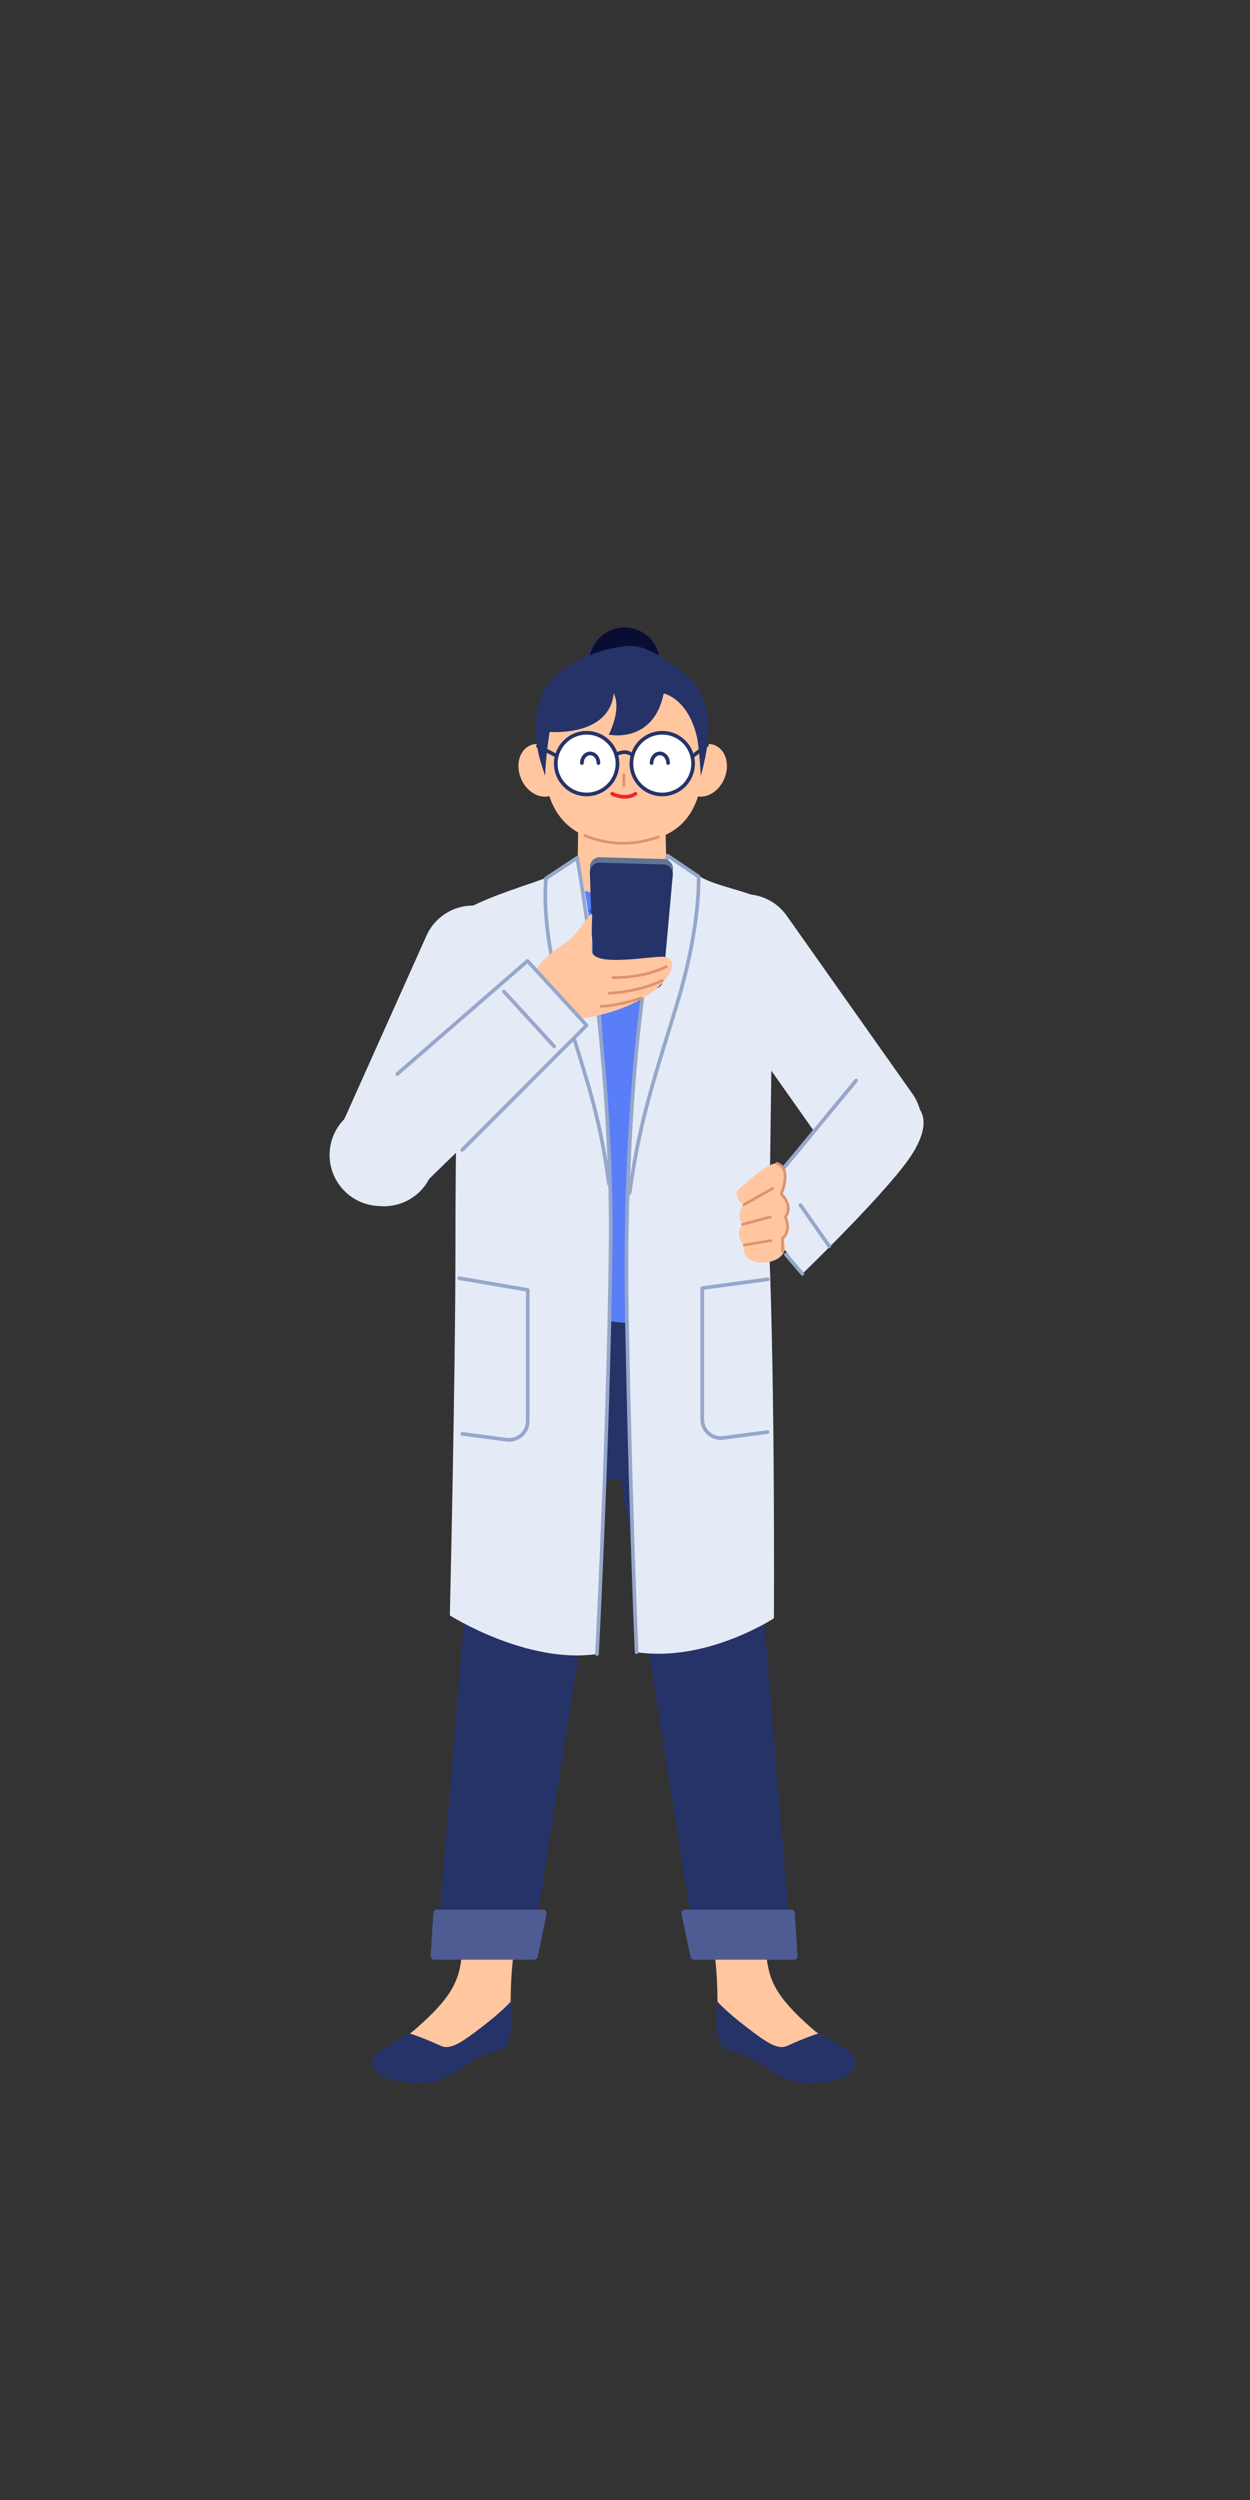 <svg xmlns="http://www.w3.org/2000/svg" xmlns:xlink="http://www.w3.org/1999/xlink" width="512" height="1024" version="1.1" viewBox="0 0 512 1024"><rect x="0" y="0" width="512" height="1024" fill="#333333" stroke="none"/><title>2.人物组件/5.用研/站立/看手机</title><desc>Created with Sketch.</desc><g id="2.人物组件/5.用研/站立/看手机" fill="none" fill-rule="evenodd" stroke="none" stroke-width="1"><path id="Fill-1" fill="#FFC6A0" d="M205.479,738.198 C213.016,738.761 218.436,745.686 217.15,753.135 C214.954,765.872 211.827,785.496 209.943,803.874 C208.254,820.346 210.366,831.749 206.985,835.94 C203.34,840.459 196.045,836.346 189.868,842.109 C183.691,847.874 179.232,852.306 163.029,848.366 C144.078,843.758 161.062,839.043 170.112,831.179 C186.093,817.287 188.148,810.579 189.249,800.073 C191.5,778.554 191.824,761.927 191.715,751.071 C191.64,743.58 198.009,737.64 205.479,738.198"/><path id="Fill-3" fill="#253368" d="M209.098,819.922 C209.098,819.922 206.326,823.405 196.849,830.65 C189.375,836.365 184.521,839.82 180.571,837.985 C173.364,834.637 167.79,832.894 167.79,832.894 C167.79,832.894 160.914,836.178 155.713,839.943 C150.511,843.706 150.954,850.132 162.151,852.21 C173.349,854.287 179.832,853.804 190.722,845.943 C201.61,838.08 206.154,841.584 207.936,836.959 C210.721,829.731 209.098,819.922 209.098,819.922"/><path id="Fill-5" fill="#253368" d="M240.351,658.259 L253.398,576.264 C255.879,559.274 242.79,544.002 225.621,543.851 C210.759,543.725 198.325,555.104 197.142,569.918 L190.492,653.166 C190.492,653.166 187.296,676.778 212.194,679.095 C236.409,681.347 240.351,658.259 240.351,658.259"/><path id="Fill-7" fill="#253368" d="M241.477,649.812 L218.431,795.71 C217.881,799.199 214.873,801.767 211.342,801.767 L186.418,801.767 C182.22,801.767 178.918,798.179 179.266,793.995 L191.359,648.686 C191.359,648.686 192.486,623.909 218.952,626.16 C243.64,628.262 241.477,649.812 241.477,649.812"/><path id="Fill-9" fill="#4E5C93" d="M218.763,802.697 L177.903,802.697 C177.038,802.697 176.352,801.968 176.406,801.104 L177.486,783.581 C177.537,782.79 178.191,782.174 178.983,782.174 L222.407,782.174 C223.358,782.174 224.069,783.047 223.875,783.978 L220.232,801.503 C220.088,802.197 219.474,802.697 218.763,802.697"/><path id="Fill-11" fill="#FFC6A0" d="M297.573,738.198 C290.036,738.761 284.616,745.686 285.902,753.135 C288.098,765.872 291.225,785.496 293.109,803.874 C294.798,820.346 292.686,831.749 296.067,835.94 C299.712,840.459 307.007,836.346 313.184,842.109 C319.361,847.874 323.819,852.306 340.023,848.366 C358.974,843.758 341.99,839.043 332.94,831.179 C316.959,817.287 314.904,810.579 313.803,800.073 C311.552,778.554 311.228,761.927 311.337,751.071 C311.412,743.58 305.043,737.64 297.573,738.198"/><path id="Fill-13" fill="#253368" d="M293.954,819.922 C293.954,819.922 296.726,823.405 306.203,830.65 C313.677,836.365 318.531,839.82 322.479,837.985 C329.688,834.637 335.262,832.894 335.262,832.894 C335.262,832.894 342.138,836.178 347.339,839.943 C352.541,843.706 352.098,850.132 340.901,852.21 C329.703,854.287 323.22,853.804 312.33,845.943 C301.44,838.08 296.898,841.584 295.116,836.959 C292.331,829.731 293.954,819.922 293.954,819.922"/><path id="Fill-15" fill="#253368" d="M262.701,658.259 L249.654,576.264 C247.172,559.274 260.262,544.002 277.431,543.851 C292.293,543.725 304.727,555.104 305.91,569.918 L312.56,653.166 C312.56,653.166 315.756,676.778 290.858,679.095 C266.643,681.347 262.701,658.259 262.701,658.259"/><path id="Fill-17" fill="#253368" d="M261.575,649.812 L284.621,795.71 C285.171,799.199 288.179,801.767 291.71,801.767 L316.634,801.767 C320.832,801.767 324.134,798.179 323.786,793.995 L311.693,648.686 C311.693,648.686 310.566,623.909 284.1,626.16 C259.412,628.262 261.575,649.812 261.575,649.812"/><path id="Fill-19" fill="#4E5C93" d="M284.289,802.697 L325.149,802.697 C326.014,802.697 326.7,801.968 326.646,801.104 L325.566,783.581 C325.515,782.79 324.861,782.174 324.069,782.174 L280.645,782.174 C279.694,782.174 278.983,783.047 279.177,783.978 L282.82,801.503 C282.964,802.197 283.578,802.697 284.289,802.697"/><path id="Fill-21" fill="#253368" d="M244.224,604.478 L200.842,579.117 C197.742,576.885 196.059,573.174 196.426,569.37 L200.635,525.767 L303.193,525.29 L304.639,570.188 C304.729,572.979 303.726,575.685 301.852,577.757 C296.103,584.108 285.627,590.619 260.272,604.478 C256.833,606.359 247.317,606.888 244.224,604.478"/><path id="Stroke-23" fill="#253368" fill-rule="nonzero" d="M296.323,538.176 C296.641,538.176 296.899,538.434 296.899,538.751 C296.899,539.037 296.69,539.275 296.417,539.319 L296.323,539.327 L203.409,539.327 C203.091,539.327 202.834,539.069 202.834,538.751 C202.834,538.466 203.042,538.228 203.316,538.184 L203.409,538.176 L296.323,538.176 Z"/><path id="Stroke-25" fill="#253368" fill-rule="nonzero" d="M256.624,525.505 C256.91,525.505 257.147,525.714 257.191,525.987 L257.199,526.081 L257.199,538.751 C257.199,539.069 256.941,539.326 256.624,539.326 C256.338,539.326 256.101,539.118 256.056,538.844 L256.048,538.751 L256.048,526.081 C256.048,525.763 256.306,525.505 256.624,525.505 Z"/><path id="Fill-27" fill="#FFC6A0" d="M236.567,355.075 L237.025,327.787 L272.602,328.608 C272.602,328.608 272.467,347.239 273.169,354.798 C297.017,388.501 220.996,387.234 231.854,362.749 C234.206,357.447 236.567,355.075 236.567,355.075"/><path id="Fill-29" fill="#FFC6A0" d="M229.76,312.038 C232.161,317.692 230.454,323.827 225.945,325.742 C221.438,327.658 215.837,324.628 213.434,318.976 C211.032,313.322 212.738,307.186 217.247,305.27 C221.756,303.355 227.357,306.385 229.76,312.038"/><path id="Fill-31" fill="#FFC6A0" d="M280.348,312.038 C277.945,317.692 279.652,323.827 284.161,325.742 C288.67,327.658 294.271,324.628 296.674,318.976 C299.074,313.322 297.369,307.186 292.86,305.27 C288.352,303.355 282.751,306.385 280.348,312.038"/><path id="Fill-33" fill="#253368" d="M269.104,272.846 C269.104,280.82 262.641,287.283 254.667,287.283 C246.694,287.283 240.229,280.82 240.229,272.846 C240.229,264.872 246.694,258.408 254.667,258.408 C262.641,258.408 269.104,264.872 269.104,272.846"/><path id="Fill-35" fill="#090D33" d="M270.231,271.438 C270.231,279.412 263.766,285.875 255.793,285.875 C247.821,285.875 241.356,279.412 241.356,271.438 C241.356,263.464 247.821,257 255.793,257 C263.766,257 270.231,263.464 270.231,271.438"/><path id="Fill-37" fill="#FFC6A0" d="M287.904,311.24 C287.904,333.623 277.767,345.26 255.384,345.26 C234.408,345.26 222.864,333.857 222.864,311.24 C222.864,280.409 237.424,272.807 255.384,272.807 C273.345,272.807 287.904,282.942 287.904,311.24"/><path id="Stroke-39" fill="#DD936F" fill-rule="nonzero" d="M239.098,342.042 C239.216,341.758 239.542,341.624 239.826,341.742 C244.608,343.73 249.832,344.845 255.242,344.845 C260.193,344.845 264.676,343.97 269.443,342.295 C269.733,342.193 270.05,342.345 270.152,342.635 C270.254,342.925 270.102,343.243 269.812,343.345 C264.934,345.059 260.328,345.958 255.242,345.958 C249.68,345.958 244.312,344.812 239.398,342.77 C239.115,342.652 238.98,342.326 239.098,342.042 Z"/><path id="Fill-41" fill="#253368" d="M229.34,275.2 C229.34,275.2 240.485,266.098 257.03,264.593 C263.225,264.029 270.098,268.357 274.763,271.633 C287.996,280.924 289.311,286.555 290.157,296.41 C290.858,304.579 287.058,317.807 287.058,317.807 C287.058,317.807 286.4,305.825 285.371,301.478 C282.836,290.779 276.924,285.428 271.856,284.02 C267.632,304.856 249.33,300.914 249.33,300.914 C249.33,300.914 254.75,290.779 251.372,284.02 C249.471,301.97 225.117,299.788 225.117,299.788 C225.117,299.788 223.428,310.487 223.286,317.807 C222.441,314.852 219.894,309.221 219.486,300.352 C218.64,282.049 229.34,275.2 229.34,275.2"/><path id="Fill-43" fill="#FFF" d="M252.915,312.777 C252.915,319.754 247.258,325.41 240.282,325.41 C233.307,325.41 227.65,319.754 227.65,312.777 C227.65,305.801 233.307,300.146 240.282,300.146 C247.258,300.146 252.915,305.801 252.915,312.777"/><path id="Stroke-45" fill="#253368" fill-rule="nonzero" d="M240.282,299.396 C232.892,299.396 226.9,305.387 226.9,312.777 C226.9,320.168 232.892,326.16 240.282,326.16 C247.672,326.16 253.665,320.168 253.665,312.777 C253.665,305.387 247.673,299.396 240.282,299.396 Z M240.282,300.896 C246.844,300.896 252.165,306.215 252.165,312.777 C252.165,319.34 246.844,324.66 240.282,324.66 C233.721,324.66 228.4,319.339 228.4,312.777 C228.4,306.216 233.72,300.896 240.282,300.896 Z"/><path id="Fill-47" fill="#FFF" d="M283.886,312.777 C283.886,319.754 278.229,325.41 271.254,325.41 C264.278,325.41 258.621,319.754 258.621,312.777 C258.621,305.801 264.278,300.146 271.254,300.146 C278.229,300.146 283.886,305.801 283.886,312.777"/><path id="Stroke-49" fill="#253368" fill-rule="nonzero" d="M271.254,299.396 C263.863,299.396 257.871,305.387 257.871,312.777 C257.871,320.168 263.864,326.16 271.254,326.16 C278.644,326.16 284.636,320.168 284.636,312.777 C284.636,305.387 278.644,299.396 271.254,299.396 Z M271.254,300.896 C277.816,300.896 283.136,306.216 283.136,312.777 C283.136,319.339 277.815,324.66 271.254,324.66 C264.692,324.66 259.371,319.34 259.371,312.777 C259.371,306.215 264.692,300.896 271.254,300.896 Z"/><path id="Stroke-51" fill="#253368" fill-rule="nonzero" d="M253.655,307.674 C254.569,307.405 255.5,307.272 256.393,307.354 C257.177,307.426 257.889,307.663 258.495,308.095 C258.832,308.336 258.911,308.804 258.67,309.141 C258.429,309.479 257.961,309.557 257.624,309.316 C257.25,309.05 256.791,308.897 256.256,308.848 C255.578,308.786 254.826,308.893 254.078,309.113 L253.791,309.203 C253.571,309.276 253.403,309.343 253.301,309.389 C252.924,309.56 252.479,309.393 252.308,309.016 C252.137,308.639 252.303,308.194 252.681,308.023 C252.883,307.931 253.22,307.802 253.655,307.674 Z"/><g id="分组" transform="translate(237, 307.26)"><path id="Fill-53" fill="#FFF" d="M1.35,5.286 C1.35,3.108 2.862,1.341 4.728,1.341 C6.594,1.341 8.107,3.108 8.107,5.286"/><path id="Stroke-55" stroke="#253368" stroke-linecap="round" stroke-linejoin="round" stroke-width="1.5" d="M1.35,5.286 C1.35,3.108 2.862,1.341 4.728,1.341 C6.594,1.341 8.107,3.108 8.107,5.286"/></g><g id="分组" transform="translate(265.5, 307.26)"><path id="Fill-56" fill="#FFF" d="M1.379,5.286 C1.379,3.108 2.893,1.341 4.759,1.341 C6.623,1.341 8.137,3.108 8.137,5.286"/><path id="Stroke-58" stroke="#253368" stroke-linecap="round" stroke-linejoin="round" stroke-width="1.5" d="M1.379,5.286 C1.379,3.108 2.893,1.341 4.759,1.341 C6.623,1.341 8.137,3.108 8.137,5.286"/></g><path id="Stroke-59" fill="#DD936F" fill-rule="nonzero" d="M255.525,316.688 C255.802,316.688 256.031,316.89 256.074,317.154 L256.082,317.244 L256.082,321.749 C256.082,322.056 255.832,322.305 255.525,322.305 C255.249,322.305 255.019,322.104 254.976,321.839 L254.969,321.749 L254.969,317.244 C254.969,316.937 255.218,316.688 255.525,316.688 Z"/><path id="Stroke-61" fill="#F5222D" fill-rule="nonzero" d="M259.895,324.504 C260.24,324.274 260.705,324.368 260.935,324.712 C261.165,325.057 261.072,325.523 260.727,325.752 C259.952,326.269 259.114,326.633 258.224,326.857 C256.212,327.364 254.092,327.14 252.046,326.466 C251.292,326.217 250.72,325.966 250.389,325.792 C250.022,325.599 249.881,325.145 250.074,324.779 C250.267,324.412 250.721,324.272 251.087,324.465 L251.264,324.55 C251.318,324.576 251.382,324.605 251.455,324.637 C251.768,324.774 252.125,324.912 252.516,325.042 C254.315,325.635 256.163,325.83 257.858,325.403 C258.585,325.22 259.266,324.924 259.895,324.504 Z"/><path id="Stroke-63" fill="#253368" fill-rule="nonzero" d="M219.667,305.209 C219.844,304.873 220.24,304.728 220.587,304.855 L220.68,304.897 L227.861,308.698 C228.227,308.892 228.367,309.345 228.173,309.712 C227.995,310.047 227.599,310.192 227.252,310.065 L227.159,310.024 L219.979,306.223 C219.612,306.029 219.473,305.575 219.667,305.209 Z"/><path id="Stroke-65" fill="#253368" fill-rule="nonzero" d="M289.129,304.548 C289.455,304.292 289.926,304.349 290.182,304.674 C290.415,304.97 290.389,305.387 290.138,305.653 L290.056,305.727 L284.144,310.373 C283.819,310.629 283.347,310.572 283.091,310.247 C282.859,309.951 282.884,309.534 283.135,309.268 L283.217,309.193 L289.129,304.548 Z"/><path id="Fill-67" fill="#597EF7" d="M293.391,364.89 L277.343,357.288 C278.829,367.438 237.873,371.103 231.671,359.425 C231.512,359.128 231.387,358.849 231.281,358.581 L205.122,369.114 L228.714,535.963 C228.714,535.963 262.5,549.478 294.317,536.71 C305.016,394.804 293.391,364.89 293.391,364.89"/><path id="Stroke-69" fill="#3C65D6" fill-rule="nonzero" d="M271.535,370.315 C271.819,370.173 272.165,370.288 272.307,370.572 C272.449,370.856 272.333,371.202 272.049,371.344 C270.95,371.893 269.829,372.384 268.686,372.819 C259.854,376.178 250.446,376.043 241.581,373.802 C240.402,373.504 239.322,373.188 238.353,372.868 L237.878,372.709 C237.592,372.61 237.332,372.517 237.099,372.43 L236.516,372.204 C236.223,372.082 236.085,371.745 236.208,371.452 C236.318,371.188 236.602,371.05 236.872,371.114 L236.961,371.143 C237.014,371.165 237.123,371.209 237.286,371.271 L237.734,371.438 C237.895,371.496 238.068,371.557 238.252,371.62 C239.309,371.984 240.519,372.347 241.863,372.687 C250.518,374.875 259.698,375.007 268.277,371.744 C269.384,371.323 270.47,370.847 271.535,370.315 Z"/><path id="Fill-71" fill="#E4EBF7" d="M191.665,371.943 C203.491,366.03 214.471,363.074 223.266,359.708 C228.453,357.722 233.374,353.147 237.156,351.824 C260.071,467.519 245.446,626.09 244.531,677.49 C215.814,681.713 184.252,661.668 184.252,661.668 C184.252,661.668 186.553,565.374 186.553,509.627 C186.553,440.042 188.641,373.455 191.665,371.943"/><path id="Stroke-73" fill="#96A7CA" fill-rule="nonzero" d="M236.007,350.749 C236.456,350.453 237.063,350.713 237.158,351.244 L237.548,353.508 L238.059,356.579 C238.376,358.512 238.713,360.626 239.068,362.912 L239.308,364.461 C240.919,374.953 242.53,386.616 244.034,399.14 C248.061,432.67 250.586,466.083 250.882,497.285 C250.922,501.507 250.92,505.667 250.875,509.761 C250.766,519.686 250.588,530.141 250.348,541.063 L250.223,546.543 C249.768,565.815 249.135,586.063 248.365,606.791 L248.142,612.726 C247.568,627.732 246.957,642.14 246.342,655.532 L245.677,669.601 L245.28,677.529 C245.259,677.943 244.906,678.261 244.492,678.24 C244.113,678.22 243.814,677.921 243.784,677.553 L243.791,677.288 L244.297,667.091 C244.418,664.595 244.544,661.924 244.676,659.089 L245.011,651.787 C245.541,640.068 246.066,627.619 246.564,614.71 L246.866,606.735 C247.636,586.014 248.269,565.773 248.723,546.508 L248.848,541.03 C249.088,530.113 249.266,519.664 249.375,509.745 C249.42,505.661 249.422,501.512 249.382,497.299 C249.352,494.185 249.3,491.049 249.227,487.893 L249.17,485.611 L249.122,485.595 C248.914,485.508 248.75,485.329 248.688,485.102 L248.668,485.002 C246.979,472.463 245.048,462.606 242.327,452.251 L241.795,450.258 C240.544,445.631 239.132,440.843 237.077,434.178 L232.715,420.127 C231.775,417.09 230.951,414.405 230.11,411.634 C223.858,391.041 222.061,374.07 222.727,361.92 L222.759,361.379 C222.776,361.094 222.795,360.831 222.814,360.592 L222.881,359.835 C222.886,359.783 222.891,359.741 222.895,359.711 C222.916,359.528 223.004,359.361 223.14,359.24 L223.227,359.173 L236.007,350.749 Z M235.876,352.631 L224.349,360.229 L224.309,360.71 L224.256,361.472 C223.527,373.308 225.204,389.978 231.27,410.286 L232.385,413.954 C232.947,415.794 233.522,417.661 234.148,419.684 L238.288,433.014 L239.151,435.822 C240.941,441.67 242.221,446.058 243.377,450.364 L243.51,450.86 C245.669,458.951 247.342,466.682 248.782,475.529 L248.852,475.966 L248.754,473.561 C247.767,450.274 245.704,426.097 242.844,401.83 L242.545,399.319 L242.167,396.21 C240.775,384.879 239.3,374.292 237.825,364.688 L237.353,361.647 C236.968,359.197 236.605,356.961 236.27,354.953 L235.876,352.631 Z"/><path id="Stroke-75" fill="#96A7CA" fill-rule="nonzero" d="M188.219,522.81 L216.272,527.622 C216.596,527.678 216.842,527.936 216.888,528.254 L216.895,528.361 L216.895,582.123 C216.895,587.121 212.568,590.994 207.635,590.485 L207.379,590.455 L189.292,588.043 C188.882,587.988 188.593,587.611 188.648,587.2 C188.698,586.824 189.019,586.55 189.389,586.549 L189.491,586.556 L207.578,588.968 C211.64,589.51 215.259,586.417 215.392,582.354 L215.395,582.123 L215.395,528.993 L187.966,524.289 C187.591,524.224 187.33,523.893 187.343,523.524 L187.353,523.423 C187.417,523.048 187.749,522.787 188.118,522.8 L188.219,522.81 Z"/><path id="Fill-77" fill="#E4EBF7" d="M314.988,509.626 C317.521,569.597 317.001,662.842 317.001,662.842 C317.001,662.842 289.471,680.969 260.754,676.747 C259.837,625.346 247.603,470.173 272.631,351.08 C276.411,352.405 281.733,356.149 286.519,358.964 C293.992,363.361 305.041,364.342 316.867,370.253 L314.988,509.626 Z"/><path id="Stroke-79" fill="#96A7CA" fill-rule="nonzero" d="M272.775,350.328 C272.904,349.869 273.418,349.652 273.83,349.858 L273.917,349.909 L286.563,358.435 C286.761,358.568 286.883,358.786 286.893,359.024 L286.905,359.402 L286.913,359.929 C286.926,361.124 286.9,362.677 286.813,364.572 C286.666,367.756 286.368,371.34 285.884,375.3 C284.611,385.706 282.25,397.218 278.548,409.645 L271.14,433.903 L270.155,437.186 C268.339,443.276 266.927,448.264 265.668,453.085 L265.504,453.713 C262.505,465.278 260.367,476.084 258.663,488.736 C258.613,489.112 258.291,489.385 257.922,489.386 L257.82,489.379 L257.794,489.373 L257.793,489.401 C257.334,504.938 257.226,521.139 257.51,537.991 L257.544,539.866 L257.696,547.836 C258.035,565.058 258.433,581.964 258.88,598.447 L259.186,609.416 C259.678,626.567 260.197,642.37 260.716,656.566 L261.031,664.98 L261.503,676.715 C261.521,677.129 261.2,677.479 260.786,677.498 C260.407,677.513 260.081,677.245 260.016,676.882 L260.001,676.696 L259.631,667.588 C259.534,665.103 259.431,662.422 259.325,659.553 L259.056,652.163 C258.555,638.134 258.057,622.632 257.585,605.891 L257.484,602.285 C256.926,582.074 256.439,561.21 256.044,539.894 C255.01,484.102 258.259,435.375 264.311,394.22 L264.67,391.806 C266.356,380.637 268.143,370.824 269.934,362.401 L270.42,360.147 C270.954,357.711 271.457,355.549 271.919,353.663 L272.292,352.166 L272.739,350.461 C272.754,350.407 272.766,350.363 272.775,350.328 Z M285.405,359.463 L273.95,351.74 L273.585,353.176 L273.249,354.539 C272.74,356.638 272.184,359.066 271.592,361.819 L271.209,363.618 C269.362,372.415 267.521,382.701 265.795,394.438 C262.005,420.208 259.317,448.957 258.094,480.56 L258.013,482.697 L258.216,481.388 C259.674,472.082 261.441,463.573 263.708,454.674 L264.382,452.074 C265.771,446.796 267.353,441.278 269.45,434.313 L276.739,410.455 C280.63,397.636 283.09,385.786 284.395,375.118 C284.84,371.476 285.126,368.158 285.281,365.183 L285.315,364.503 C285.401,362.638 285.426,361.115 285.414,359.949 L285.405,359.463 Z"/><path id="Stroke-81" fill="#96A7CA" fill-rule="nonzero" d="M314.421,523.242 C314.832,523.186 315.209,523.474 315.265,523.885 C315.316,524.261 315.078,524.61 314.722,524.708 L314.622,524.728 L288.39,528.273 L288.39,581.381 C288.39,585.48 291.933,588.657 295.978,588.253 L296.208,588.226 L314.293,585.813 C314.704,585.758 315.081,586.046 315.136,586.457 C315.186,586.833 314.948,587.182 314.592,587.279 L314.492,587.3 L296.406,589.713 C291.453,590.372 287.042,586.596 286.894,581.639 L286.89,581.381 L286.89,527.618 C286.89,527.277 287.12,526.983 287.441,526.895 L287.54,526.875 L314.421,523.242 Z"/><path id="Fill-83" fill="#E4EBF7" d="M149.664,492.649 L149.664,492.649 C138.564,488.298 133.35,475.553 138.223,464.671 L174.676,383.265 C179.232,373.092 190.974,368.291 201.352,372.358 C212.454,376.706 217.666,389.453 212.794,400.336 L176.34,481.74 C171.786,491.913 160.042,496.715 149.664,492.649"/><path id="Fill-85" fill="#E4EBF7" d="M369.491,476.49 L369.491,476.49 C360.089,483.822 346.466,481.806 339.59,472.066 L288.148,399.201 C281.72,390.094 283.577,377.545 292.367,370.69 C301.769,363.358 315.392,365.373 322.268,375.114 L373.711,447.979 C380.138,457.084 378.281,469.635 369.491,476.49"/><path id="Fill-87" fill="#607493" d="M267.735,402.757 L246.948,402.17 C244.887,402.112 243.225,400.462 243.154,398.399 L241.68,355.162 C241.603,352.91 243.442,351.061 245.694,351.124 L271.864,351.862 C274.116,351.925 275.847,353.876 275.643,356.119 L271.734,399.206 C271.548,401.26 269.796,402.815 267.735,402.757"/><path id="Fill-89" fill="#253368" d="M267.672,404.994 L246.885,404.408 C244.824,404.349 243.162,402.699 243.091,400.637 L241.617,357.399 C241.54,355.148 243.379,353.298 245.631,353.361 L271.8,354.099 C274.053,354.162 275.782,356.114 275.58,358.356 L271.671,401.444 C271.485,403.497 269.733,405.053 267.672,404.994"/><path id="Fill-91" fill="#FFC6A0" d="M243.257,416.313 C243.257,416.313 226.951,420.623 220.151,411.833 C213.992,403.872 220.574,395.783 220.574,395.783 C220.574,395.783 223.007,391.652 232.195,385.821 C236.926,382.818 242.717,371.274 242.555,375.221 C242.236,383.099 242.29,385.409 242.332,389.157 C242.413,396.752 268.193,391.121 272.429,391.968 C280.714,393.623 271.025,410.495 243.257,416.313"/><path id="Stroke-93" fill="#DD936F" fill-rule="nonzero" d="M272.672,395.448 C272.948,395.312 273.282,395.425 273.418,395.7 C273.554,395.975 273.442,396.309 273.166,396.446 C271.811,397.116 270.382,397.709 268.886,398.228 C265.291,399.476 261.45,400.259 257.568,400.669 C255.189,400.92 253.132,401.001 251.563,400.983 L250.997,400.971 C250.69,400.959 250.451,400.7 250.463,400.393 C250.476,400.086 250.735,399.847 251.042,399.859 L251.258,399.865 C252.819,399.898 254.952,399.826 257.451,399.562 C261.254,399.161 265.013,398.394 268.521,397.176 C269.974,396.672 271.361,396.097 272.672,395.448 Z"/><path id="Stroke-95" fill="#DD936F" fill-rule="nonzero" d="M271.762,401.316 C271.911,401.585 271.813,401.924 271.544,402.072 L271.312,402.194 L271.069,402.316 C270.686,402.504 270.233,402.713 269.711,402.938 C268.225,403.578 266.48,404.216 264.49,404.812 C260.032,406.145 255.003,407.068 249.456,407.398 C249.149,407.416 248.886,407.182 248.868,406.876 C248.849,406.569 249.083,406.305 249.39,406.287 C254.849,405.963 259.793,405.055 264.171,403.745 C266.119,403.162 267.824,402.539 269.271,401.916 C269.776,401.698 270.212,401.497 270.577,401.317 L271.006,401.098 C271.276,400.949 271.614,401.047 271.762,401.316 Z"/><path id="Stroke-97" fill="#DD936F" fill-rule="nonzero" d="M262.432,408.301 C262.724,408.207 263.038,408.367 263.132,408.659 C263.227,408.952 263.067,409.265 262.774,409.36 C258.459,410.756 254.6,411.681 251.232,412.222 L250.643,412.314 C248.755,412.597 247.363,412.713 246.497,412.734 L246.179,412.738 C245.867,412.736 245.619,412.485 245.621,412.178 C245.623,411.901 245.827,411.673 246.092,411.632 L246.182,411.625 L246.484,411.62 C246.692,411.613 246.968,411.599 247.31,411.575 C248.208,411.511 249.266,411.395 250.478,411.213 C253.923,410.696 257.921,409.761 262.432,408.301 Z"/><path id="Fill-99" fill="#E4EBF7" d="M215.673,393.947 L239.884,420.335 L170.04,488.486 C161.532,496.292 148.308,495.724 140.502,487.216 C132.696,478.708 133.266,465.484 141.772,457.678 L215.673,393.947 Z"/><path id="Stroke-101" fill="#96A7CA" fill-rule="nonzero" d="M215.568,393.024 C215.847,392.781 216.255,392.781 216.533,393.008 L216.613,393.083 L240.824,419.471 C241.069,419.737 241.085,420.134 240.879,420.417 L240.802,420.508 L189.85,471.548 C189.558,471.841 189.083,471.842 188.79,471.549 C188.523,471.283 188.499,470.866 188.716,470.573 L188.789,470.488 L239.233,419.955 L216.001,394.634 L163.205,440.506 C162.92,440.753 162.503,440.748 162.225,440.51 L162.146,440.432 C161.9,440.147 161.905,439.73 162.142,439.452 L162.221,439.374 L215.568,393.024 Z"/><path id="Stroke-103" fill="#96A7CA" fill-rule="nonzero" d="M205.923,405.614 C206.2,405.359 206.617,405.353 206.901,405.583 L206.982,405.659 L227.54,428.066 C227.82,428.371 227.799,428.846 227.494,429.126 C227.217,429.381 226.799,429.387 226.515,429.156 L226.434,429.08 L205.877,406.673 C205.597,406.368 205.617,405.894 205.923,405.614 Z"/><path id="Fill-105" fill="#E4EBF7" d="M307.575,492.732 L328.634,521.769 C328.634,521.769 365.858,485.941 374.304,471.615 C391.676,442.152 346.712,447.649 346.712,447.649 L307.575,492.732 Z"/><path id="Stroke-107" fill="#96A7CA" fill-rule="nonzero" d="M350.075,442.104 C350.339,441.784 350.812,441.739 351.131,442.003 C351.421,442.243 351.485,442.655 351.296,442.968 L351.232,443.059 L321.668,478.85 C321.404,479.17 320.932,479.215 320.612,478.951 C320.322,478.711 320.258,478.299 320.447,477.986 L320.512,477.895 L350.075,442.104 Z"/><path id="Stroke-109" fill="#96A7CA" fill-rule="nonzero" d="M321.451,513.276 C321.738,513.033 322.155,513.043 322.43,513.285 L322.508,513.364 L329.207,521.284 C329.474,521.601 329.435,522.074 329.118,522.341 C328.831,522.585 328.414,522.574 328.139,522.332 L328.061,522.253 L321.362,514.333 C321.095,514.017 321.134,513.544 321.451,513.276 Z"/><path id="Stroke-111" fill="#96A7CA" fill-rule="nonzero" d="M327.417,492.963 C327.726,492.747 328.14,492.795 328.392,493.061 L328.462,493.147 L340.288,510.04 C340.525,510.379 340.443,510.847 340.103,511.085 C339.795,511.301 339.38,511.252 339.129,510.986 L339.059,510.9 L327.233,494.007 C326.995,493.668 327.078,493.2 327.417,492.963 Z"/><path id="Fill-113" fill="#FFC6A0" d="M302.362,487.366 C302.362,487.366 314.242,476.07 318.186,476.527 C324.3,477.235 320.007,489.055 320.007,489.055 C320.007,489.055 325.194,492.564 321.673,498.556 C323.799,504.436 320.529,507.208 320.529,507.208 C320.529,507.208 323.887,511.696 318.993,515.248 C314.098,518.802 303.085,517.618 304.822,509.986 C300.454,505.684 304.152,501.507 304.152,501.507 C304.152,501.507 300.993,497.427 304.684,493.452 C301.488,491.587 301.135,488.556 302.362,487.366"/><path id="Stroke-115" fill="#DD936F" fill-rule="nonzero" d="M316.211,486.301 C316.478,486.15 316.818,486.245 316.969,486.512 C317.103,486.75 317.044,487.045 316.841,487.213 L316.758,487.27 L304.957,493.936 C304.69,494.088 304.35,493.993 304.199,493.726 C304.065,493.488 304.124,493.193 304.327,493.024 L304.41,492.967 L316.211,486.301 Z"/><path id="Stroke-117" fill="#DD936F" fill-rule="nonzero" d="M317.655,476.358 C317.749,476.065 318.063,475.904 318.355,475.998 C321.182,476.906 322.316,479.316 322.145,482.645 C322.074,484.028 321.782,485.497 321.339,486.974 C321.16,487.571 320.968,488.129 320.776,488.633 L320.662,488.925 L320.867,489.149 C321.219,489.542 321.57,489.989 321.898,490.483 C323.601,493.049 324.047,495.789 322.449,498.394 L322.301,498.624 L322.324,498.677 C323.568,501.811 323.338,504.326 322.149,506.215 L322.018,506.415 C321.733,506.834 321.444,507.157 321.191,507.388 L321.085,507.481 L321.061,512.659 C321.059,512.936 320.856,513.164 320.592,513.206 L320.501,513.213 C320.225,513.212 319.996,513.009 319.954,512.744 L319.948,512.654 L319.973,507.206 C319.974,507.054 320.037,506.91 320.145,506.807 L320.338,506.652 C320.376,506.62 320.42,506.58 320.469,506.534 C320.682,506.332 320.897,506.084 321.098,505.788 C322.232,504.125 322.458,501.83 321.16,498.774 C321.084,498.595 321.107,498.39 321.221,498.232 C322.878,495.924 322.551,493.479 320.971,491.098 C320.674,490.651 320.356,490.246 320.038,489.891 L319.791,489.625 C319.722,489.554 319.667,489.5 319.629,489.465 C319.454,489.303 319.401,489.049 319.497,488.831 L319.555,488.694 C319.59,488.61 319.633,488.502 319.684,488.373 L319.736,488.237 C319.919,487.757 320.102,487.224 320.273,486.655 C320.692,485.256 320.968,483.871 321.034,482.588 C321.182,479.709 320.276,477.783 318.015,477.058 C317.722,476.964 317.561,476.65 317.655,476.358 Z"/><path id="Stroke-119" fill="#DD936F" fill-rule="nonzero" d="M315.346,497.926 C315.642,497.847 315.948,498.023 316.027,498.32 C316.099,498.587 315.964,498.861 315.719,498.971 L315.634,499.001 L304.296,502.045 C303.999,502.125 303.694,501.948 303.614,501.652 C303.542,501.384 303.678,501.111 303.922,501 L304.007,500.97 L315.346,497.926 Z"/><path id="Stroke-121" fill="#DD936F" fill-rule="nonzero" d="M315.647,507.596 C315.95,507.545 316.237,507.749 316.288,508.052 C316.334,508.325 316.173,508.585 315.919,508.672 L315.832,508.694 L304.915,510.534 C304.611,510.585 304.324,510.381 304.273,510.078 C304.227,509.805 304.388,509.545 304.642,509.459 L304.73,509.437 L315.647,507.596 Z"/></g></svg>